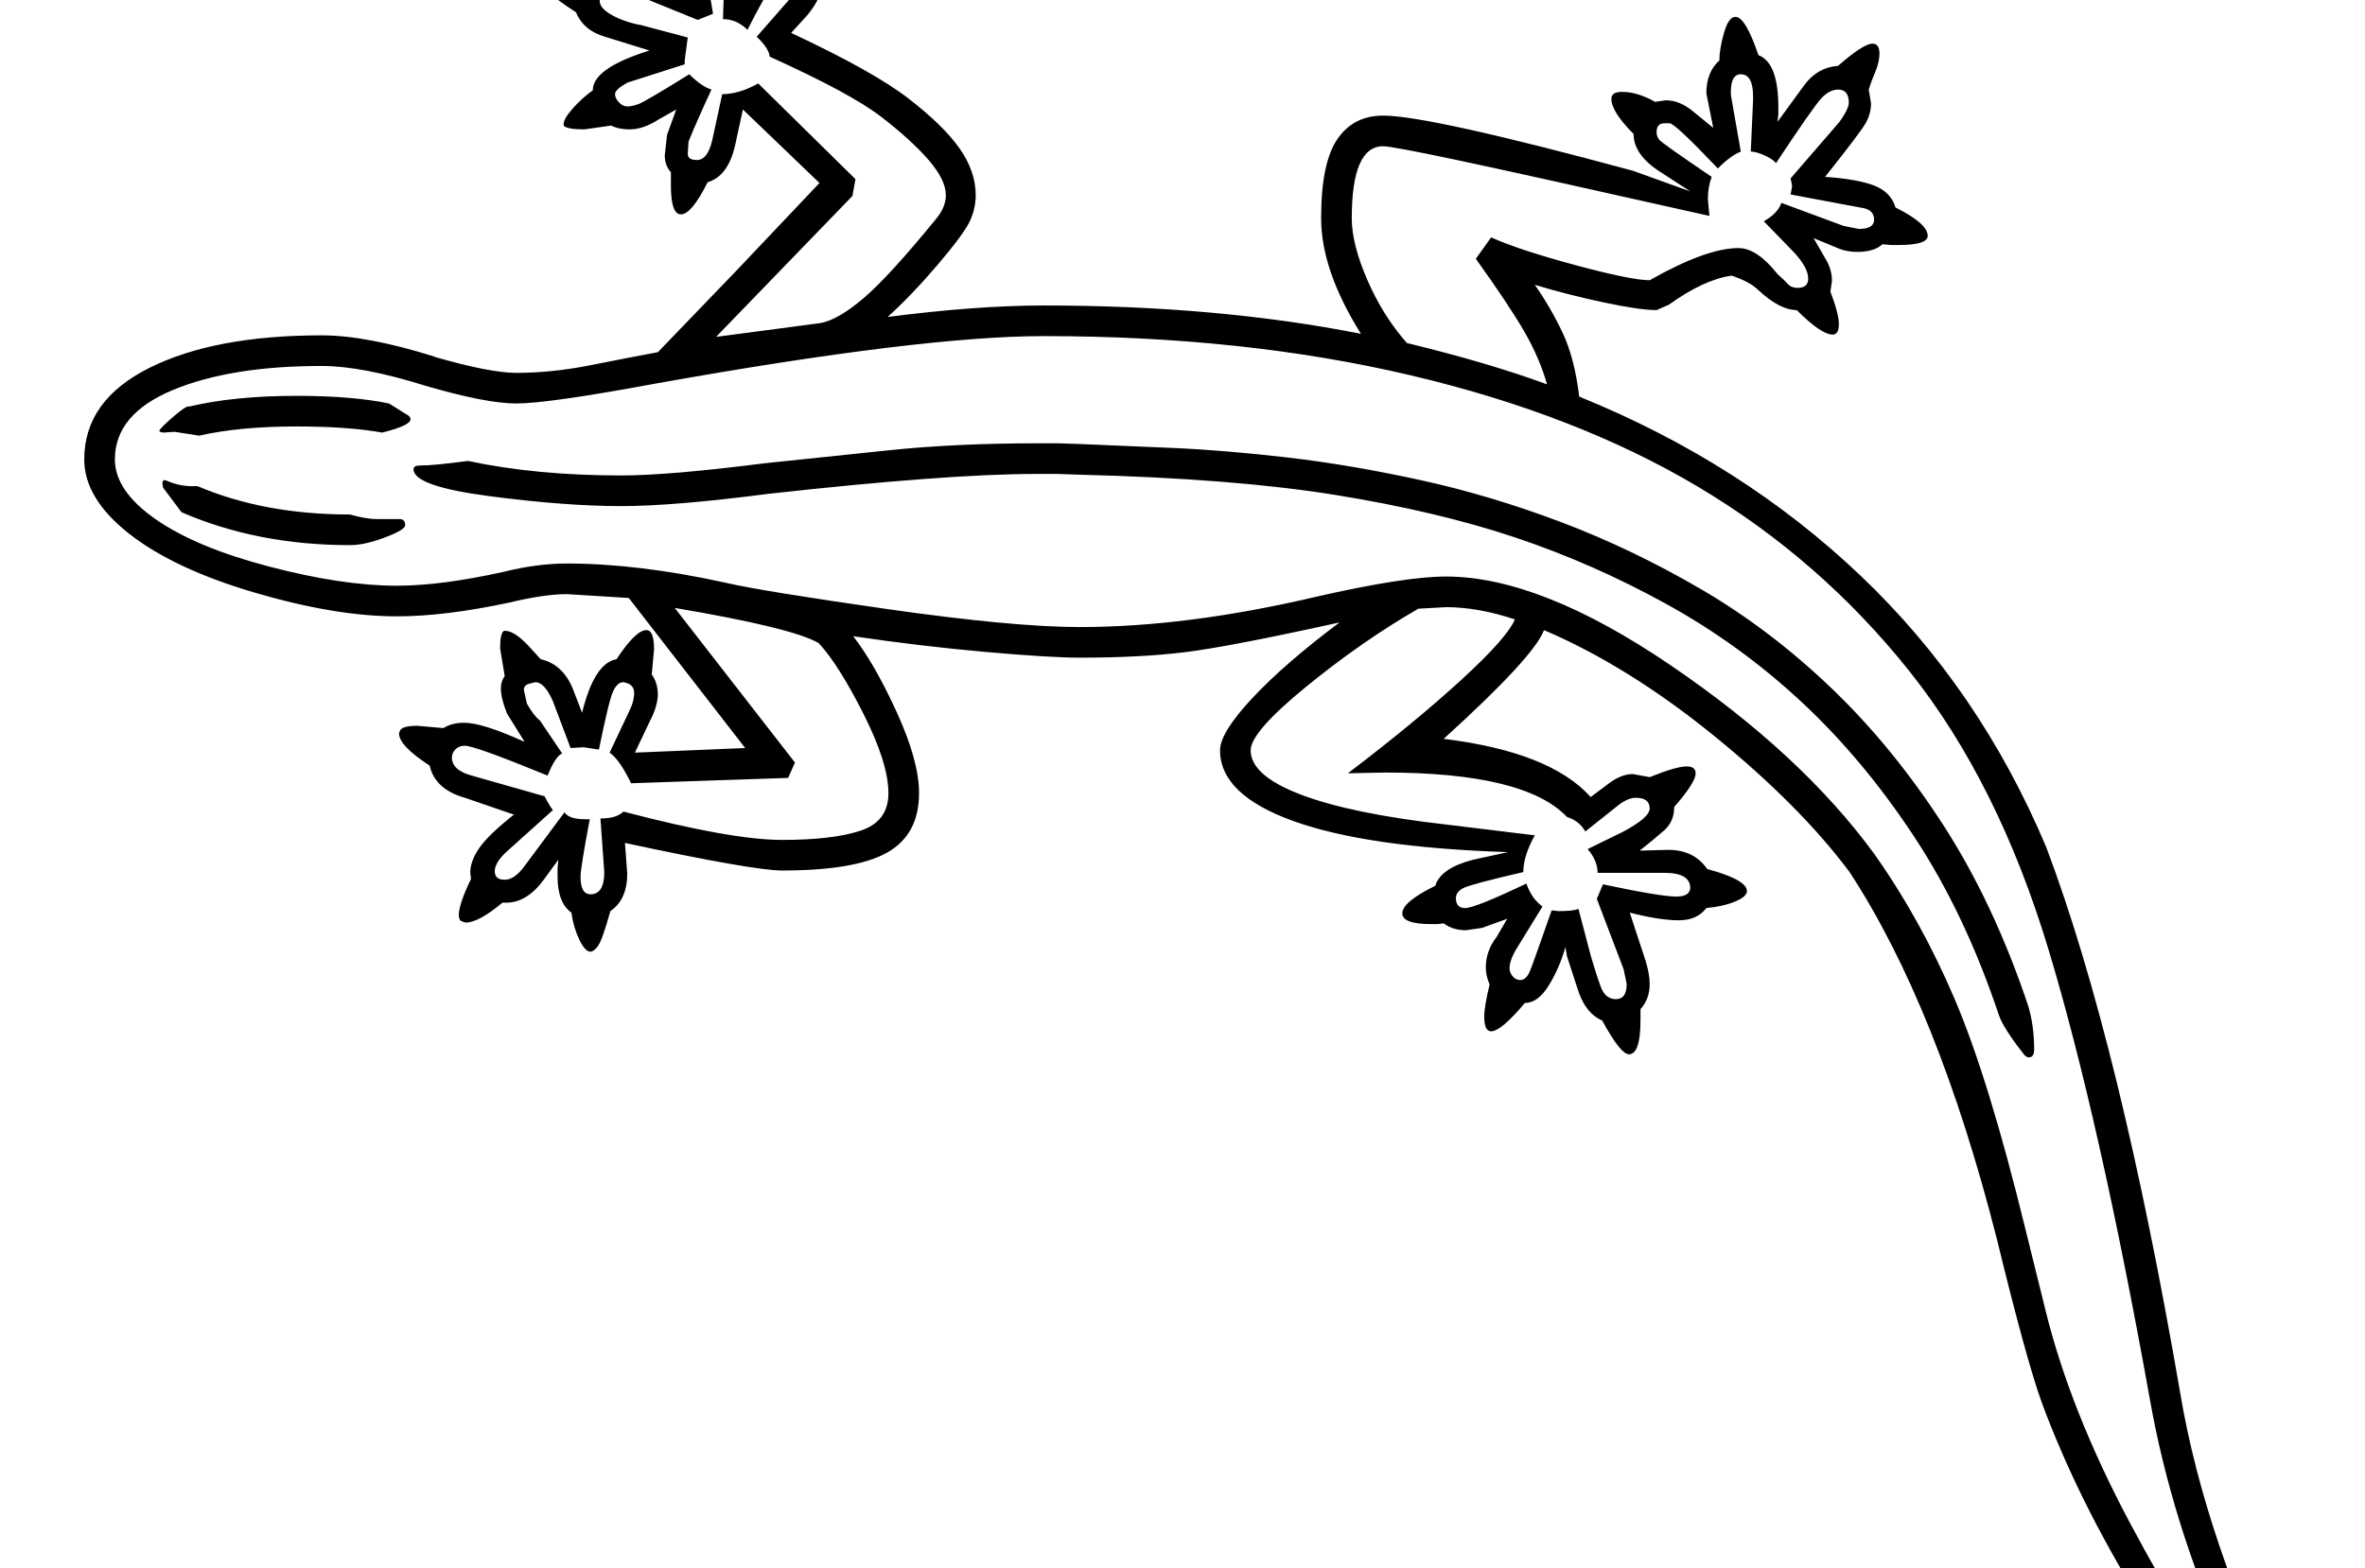 <?xml version="1.0" standalone="no"?>
<!DOCTYPE svg PUBLIC "-//W3C//DTD SVG 1.1//EN" "http://www.w3.org/Graphics/SVG/1.1/DTD/svg11.dtd" >
<svg xmlns="http://www.w3.org/2000/svg" xmlns:xlink="http://www.w3.org/1999/xlink" version="1.1" viewBox="-10 0 3088 2048">
  <g transform="matrix(1 0 0 -1 0 1638)">
   <path fill="currentColor"
d="M819 655l144 6l-152 196l-81 5q-29 0 -75 -11q-84 -18 -147 -18q-80 0 -185.5 31t-164 77t-58.5 97q0 77 85 119.5t225 42.5q59 0 148 -28h-1q73 -21 107 -21q47 0 97 10t88 17l103 107l108 114l-100 96l-10 -46q-9 -41 -36 -49q-21 -42 -35 -42q-13 0 -13 38v17
q-8 9 -8 22l3 27l12 33l-23 -13q-20 -13 -38 -13q-14 0 -24 5l-35 -5q-23 0 -27 5v2q0 7 12 20.5t26 23.5q0 29 74 52l-58 18q-28 8 -38 32q-43 28 -43 36l1 3q2 12 42 12h17q13 11 31 11q14 0 31 -6l64 -23q-9 45 -9 53q0 35 16 48q2 15 9 33.5t15 18.5q13 0 28 -53
q24 -14 24 -51l-1 -37l12 17q18 26 41 26h3q8 8 23 17.5t22 9.5q9 0 9 -12q0 -18 -15 -48l2 -14q0 -21 -20 -45l-21 -23q107 -50 153 -85.5t67 -65.5t21 -61q0 -17 -7.5 -33.5t-41.5 -56.5t-66 -69q116 15 204 15q227 0 414 -37q-52 83 -52 151q0 72 21 103t60 31
q60 0 326 -72l75 -27l-40 26q-34 22 -34 49q-29 29 -29 46q0 9 14 9q20 0 43 -13l14 2q18 0 35 -14l27 -22l-9 45q0 28 17 43q0 15 6 36t15 21q13 0 30 -50q26 -10 26 -68v-9l-1 -10l35 48q17 23 44 25q33 29 45 29q9 0 9 -13q0 -11 -5.5 -24t-8.5 -23l3 -18q0 -13 -6.5 -25
t-53.5 -71q43 -3 64.5 -11.5t27.5 -28.5q42 -21 42 -37q0 -12 -38 -12h-10l-11 1q-11 -10 -33 -10q-15 0 -28 6l-29 12q10 -17 17 -29.5t7 -26.5l-2 -14q11 -29 11 -42q0 -14 -8 -14q-15 0 -47 32q-22 0 -50 26q-11 11 -35 19q-36 -5 -82 -38l-16 -7q-22 0 -69 10t-90 23
q21 -30 36.5 -63t21.5 -83q212 -86 367.5 -234t242.5 -355q96 -255 175 -714q32 -190 141 -416l-58 -37q-55 52 -136 183.5t-128 258.5q-20 55 -59 215q-77 302 -192 478q-65 87 -177 178t-222 138q-13 -35 -131 -142q139 -17 192 -76l24 18q16 12 31 12l22 -4q35 14 48 14
q12 0 12 -9q0 -12 -28 -44q0 -19 -13 -30.5t-32 -26.5l37 1q34 0 51 -25q52 -14 52 -29q0 -7 -15.5 -13.5t-37.5 -8.5q-12 -16 -36 -16q-25 0 -64 10l21 -64q5 -17 5 -29q0 -20 -12 -33v-14q0 -45 -15 -45q-11 0 -35 44q-21 9 -31 38l-15 46l-2 12q-8 -28 -22 -50.5
t-31 -22.5q-31 -37 -44 -37q-9 0 -9 19q0 14 7 42q-5 12 -5 22q0 22 14 40l14 24l-33 -12l-21 -3q-17 0 -29 9l-8 -1h-8q-38 0 -38 14q0 15 43 36q7 23 49 34l46 10q-184 6 -280 40.5t-96 92.5q0 23 42 68t114 99q-145 -32 -203 -39t-136 -7q-39 0 -123.5 7.5t-172.5 20.5
q28 -36 57 -99.5t29 -105.5q0 -54 -41.5 -77.5t-137.5 -23.5q-37 0 -205 36l3 -40q0 -34 -22 -49q-11 -39 -16.5 -46t-9.5 -7q-7 0 -14.5 15.5t-10.5 35.5q-18 13 -18 47v11l1 11l-19 -26q-22 -30 -49 -30h-5q-31 -26 -48 -26l-6 2q-3 2 -3 9q1 15 16 46l-1 8q0 15 11.5 32
t45.5 44l-64 22q-39 11 -46 42q-40 26 -40 42l1 3q2 7 23 7l34 -3q11 7 27 7q24 0 79 -25l-23 37q-8 20 -8 33q0 9 5 16l-6 36q0 20 5 23h2q13 0 35 -25l11 -12q31 -7 44 -44l10 -26q16 65 45 70q25 38 39 38q10 0 10 -25l-3 -33q8 -11 8 -27q-1 -16 -10 -33zM140 1038
q0 -41 53 -78t148.5 -62t166.5 -25q58 0 139 18q44 11 83 11q93 0 207 -25q47 -11 211.5 -34.5t251.5 -23.5q139 0 306 39q118 27 172 27q123 0 293.5 -116t265.5 -246q61 -86 105.5 -190.5t92.5 -301.5l26 -105q32 -130 109.5 -276t151.5 -237l6 4l-32 74q-71 161 -99 320
q-66 367 -132 586t-182 364.5t-275.5 240.5t-376.5 146t-478 51q-160 0 -507 -62q-140 -26 -182 -26q-39 0 -118 23q-83 26 -136 26q-119 0 -194.5 -31.5t-75.5 -90.5zM2010 1136q-10 35 -30 69.5t-63 94.5l20 28q35 -16 109 -36t98 -20q74 42 116 42q24 0 51 -34
q9 -8 13.5 -13t12.5 -5q14 0 14 12q0 16 -23 39l-35 36q18 10 23 24l81 -30l20 -4q20 0 20 12t-13 15l-96 18l2 11l-2 10l64 74q12 17 12 25q0 17 -14 17q-11 0 -21.5 -11t-59.5 -85q-4 5 -15 10t-18 5l3 67v5q0 29 -16 29q-13 0 -13 -23v-4l13 -74q-13 -5 -30 -22
q-56 59 -63 59h-7q-10 0 -10 -12q0 -5 3.5 -9.5t68.5 -48.5q-5 -13 -5 -29l2 -22q-249 56 -332 73.5t-94 17.5q-41 0 -41 -94q0 -34 20.5 -81t51.5 -82q107 -26 183 -54zM1968 829q-48 16 -90 16l-36 -2q-73 -42 -146 -101.5t-73 -83.5q0 -33 66 -58t190 -39l115 -14
q-15 -27 -15 -48q-69 -16 -78.5 -21t-9.5 -13q0 -13 12 -13q13 0 80 32q7 -20 21 -30l-35 -57q-8 -14 -8 -24q0 -5 4 -10t10 -5q8 0 13 12.5t28 78.5l9 -1q20 0 26 3l16 -61q7 -24 13 -40.5t20 -16.5t14 20l-4 19l-35 92l8 19q75 -16 96 -16q17 0 18 11q0 20 -34 20h-87
q0 16 -13 31l45 22q36 19 36 31q0 14 -18 14q-10 0 -22 -9l-44 -35q-8 14 -24 19q-55 58 -238 58l-48 -1q88 67 148 122t70 79zM814 615q-15 31 -28 40l26 55q6 12 6 23q0 10 -10 13l-4 1q-8 0 -13.5 -12t-18.5 -76l-20 3l-17 -1l-23 61q-11 25 -23 25l-8 -2q-7 -2 -7 -8
l4 -18q9 -16 17 -22l29 -43q-9 -4 -19 -29q-95 39 -108 39q-11 0 -16 -10l-1 -5q0 -17 26 -24l95 -27q8 -15 11 -18l-59 -53q-17 -15 -17 -27q0 -11 13 -11t26 18l52 70q6 -9 27 -9h6q-12 -64 -12 -75q0 -23 13 -23q18 0 18 29l-5 70q21 0 30 9q141 -37 207 -37t102.5 12
t36.5 49q0 39 -32.5 103.5t-58.5 92.5q-34 20 -188 46l157 -202l-9 -20zM925 1198l136 18q23 4 56.5 32.5t95.5 104.5q12 15 12 30q0 20 -22.5 46t-62 56.5t-145.5 78.5q-1 11 -17 26l42 48q13 14 13 26q0 8 -6 13l-6 2q-15 0 -55 -80q-14 14 -32 14l3 91q0 29 -18 29
q-13 0 -13 -23l15 -90l-20 -8l-91 37l-17 4q-20 0 -20 -16q0 -10 16.5 -19t38.5 -13l60 -16l-4 -30v-5l-75 -24q-16 -9 -16 -15q0 -5 5 -10.5t11 -5.5t14.5 3t66.5 39q16 -16 29 -20q-20 -43 -30 -68l-1 -16q0 -8 12 -8q14 0 20 26l13 60q22 0 47 14l127 -125l-4 -22z
M530 1025q0 5 8 5q19 0 63 6q89 -19 200 -19q62 0 188 16q75 8 162.5 17t191.5 9h29l30 -1q49 -2 118 -5t151 -12.5t173.5 -29.5t184 -55t182.5 -87.5t170 -129t146 -178.5t111 -236q8 -26 8 -58q0 -10 -7 -10q-4 0 -8 6q-25 32 -31 49q-44 132 -110.5 233t-147 176
t-176.5 128t-197.5 87t-234.5 55.5t-334 26.5l-29 1h-28q-116 0 -350 -26q-123 -16 -192 -16q-73 0 -172 13t-99 35zM203 1073l-4 1l-1 1q0 3 18 18.5t21 13.5q59 14 140 14q73 0 121 -10l24 -15q4 -2 4 -6q-1 -8 -37 -17q-44 8 -112 8q-74 0 -127 -12l-32 5zM202 1006
q0 5 3 5l3 -1q16 -7 33 -7h7q87 -37 199 -37q21 -6 36 -6h27h2q7 0 7 -8q0 -6 -26.5 -16t-45.5 -10q-121 0 -220 43l-24 32z" />
  </g>

</svg>
